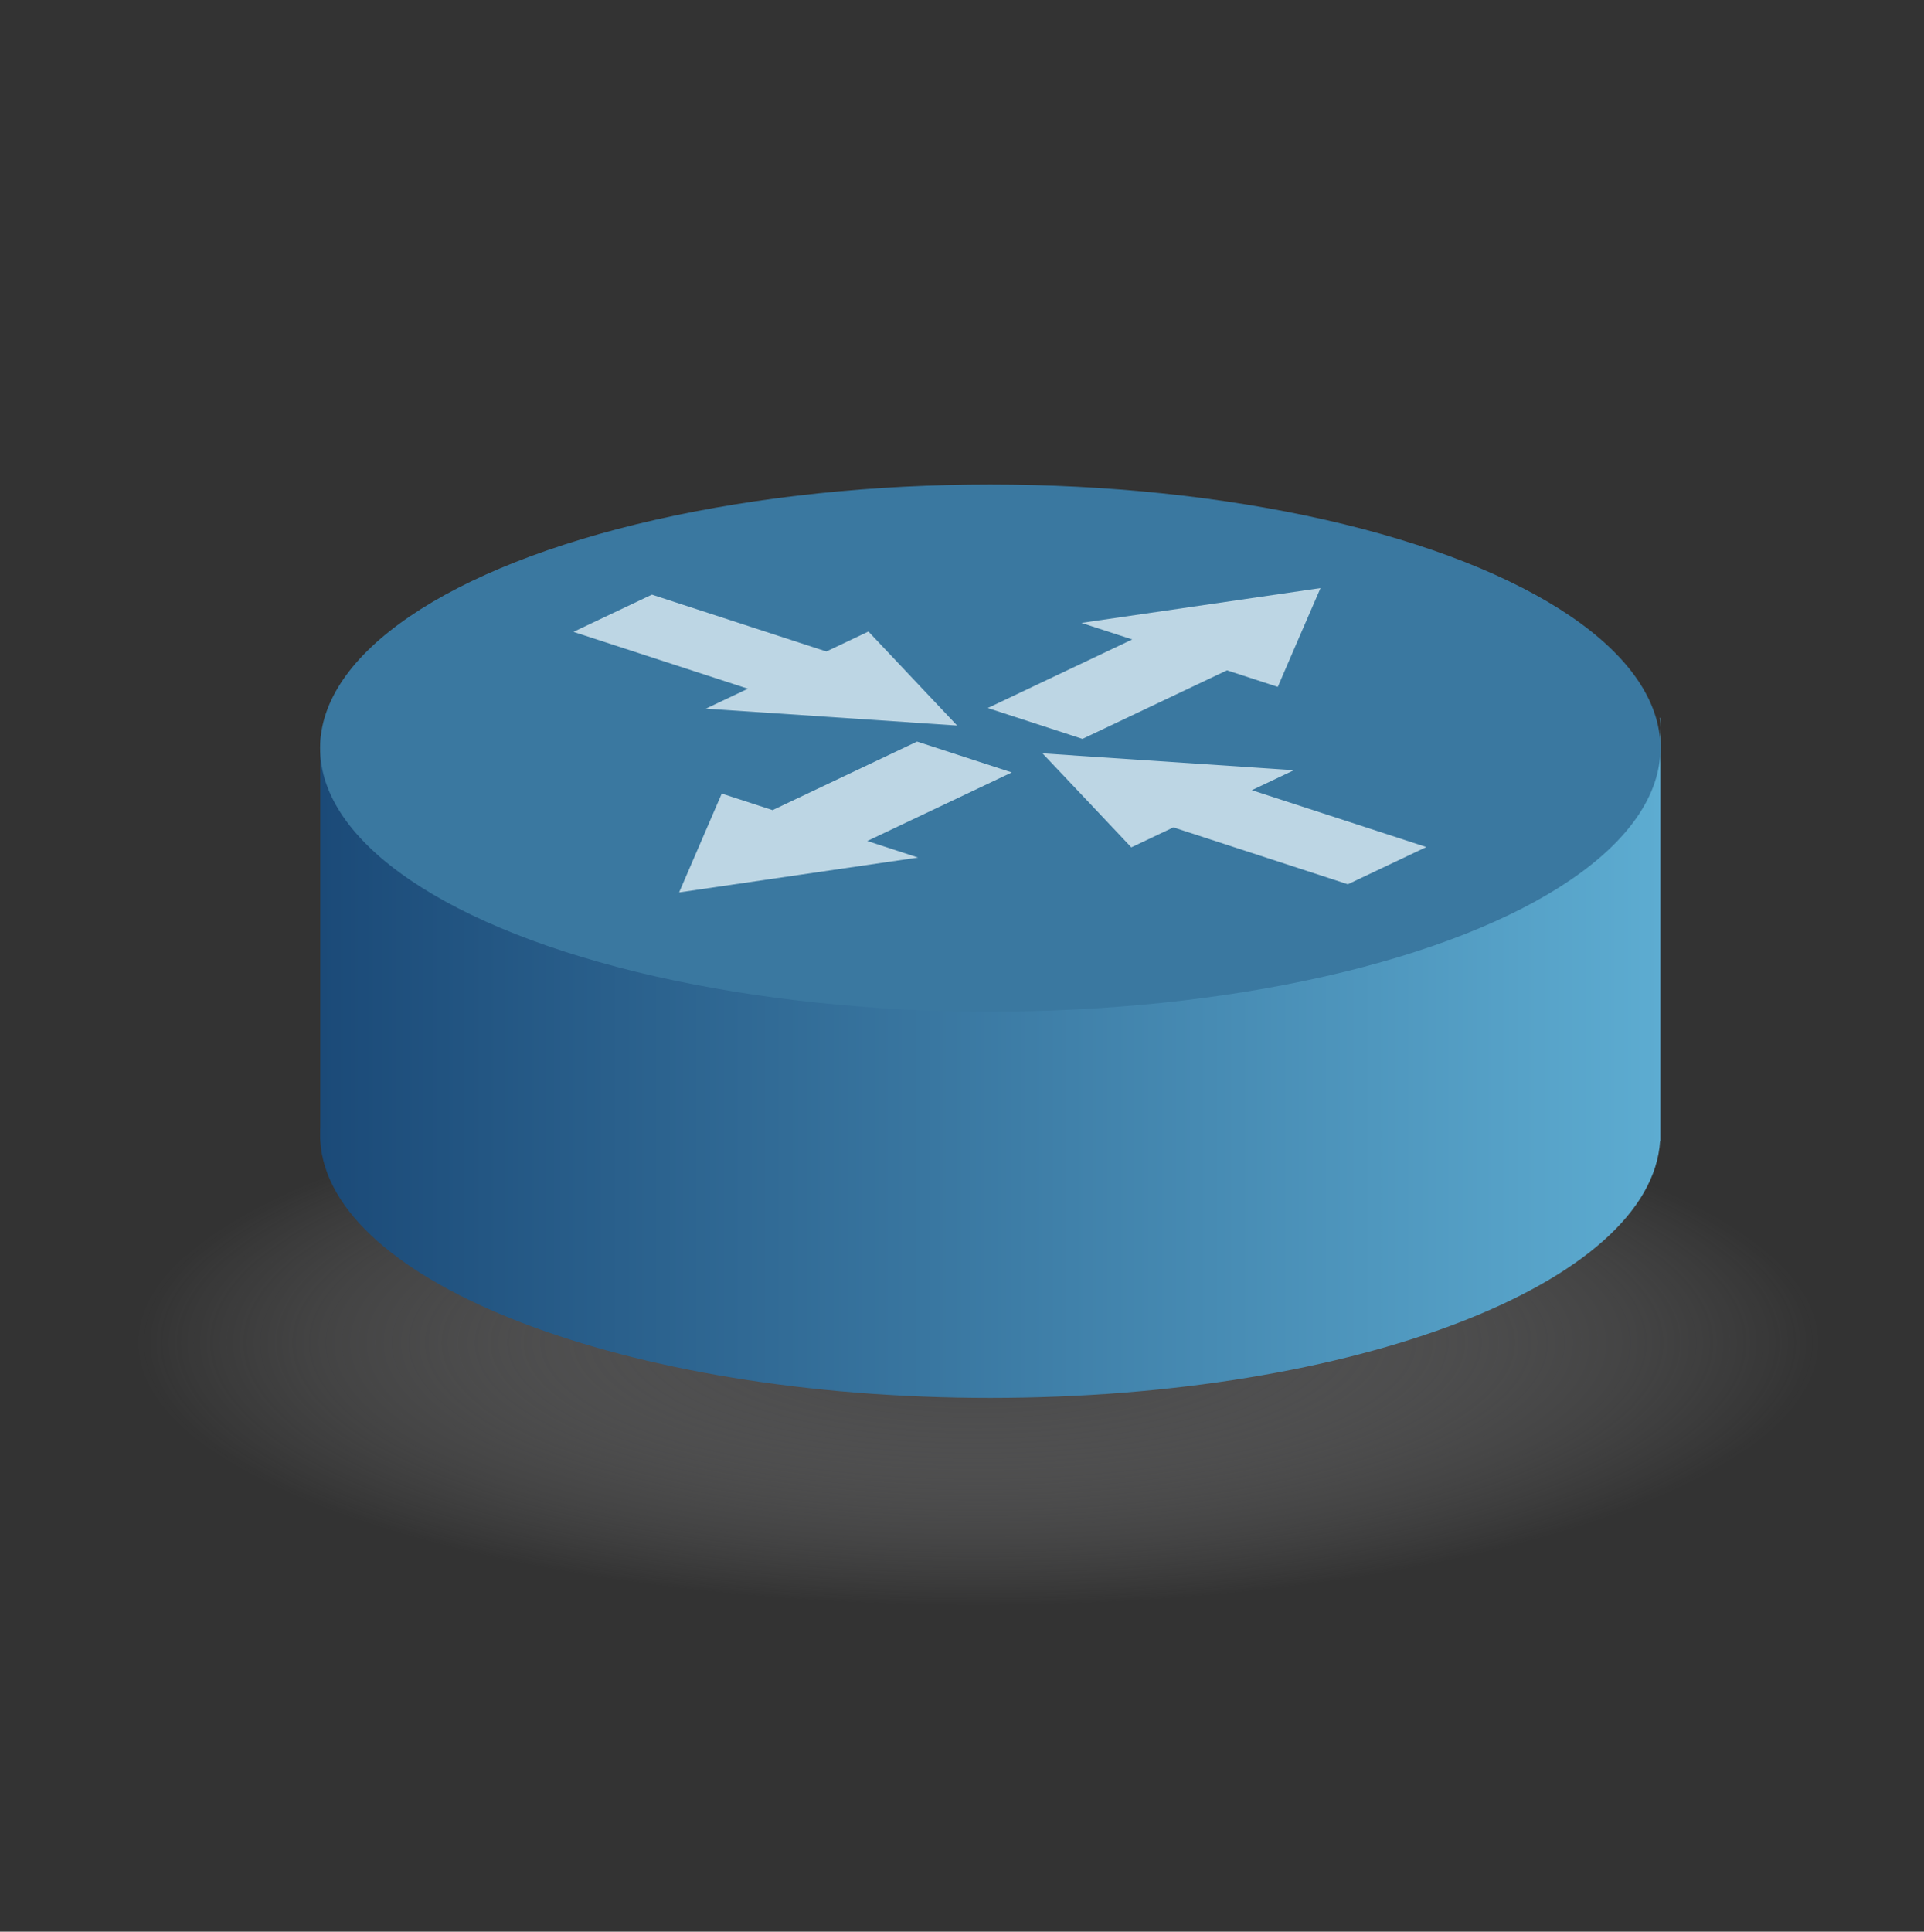 <?xml version="1.0" encoding="UTF-8" standalone="no"?>
<!-- Created with Inkscape (http://www.inkscape.org/) -->

<svg
   xmlns:dc="http://purl.org/dc/elements/1.1/"
   xmlns:cc="http://creativecommons.org/ns#"
   xmlns:rdf="http://www.w3.org/1999/02/22-rdf-syntax-ns#"
   xmlns:svg="http://www.w3.org/2000/svg"
   xmlns="http://www.w3.org/2000/svg"
   xmlns:xlink="http://www.w3.org/1999/xlink"
   xmlns:sodipodi="http://sodipodi.sourceforge.net/DTD/sodipodi-0.dtd"
   xmlns:inkscape="http://www.inkscape.org/namespaces/inkscape"
   width="159.28pt"
   height="159.89pt"
   id="svg13653"
   sodipodi:version="0.32"
   inkscape:version="0.92.1 r15371"
   sodipodi:docname="hicn-router.svg"
   version="1.0"
   inkscape:export-filename="/home/jordan/repos/vicn/www/img/hicn-router.png"
   inkscape:export-xdpi="600"
   inkscape:export-ydpi="600">
  <rect width="100%" height="100%" fill="#333333" stroke="none"/>
  <defs
     id="defs13655">
    <linearGradient
       id="linearGradient12828">
      <stop
         id="stop12830"
         offset="0"
         style="stop-color:#484849;stop-opacity:1;" />
      <stop
         style="stop-color:#434344;stop-opacity:1;"
         offset="0"
         id="stop12862" />
      <stop
         id="stop12832"
         offset="1"
         style="stop-color:#8f8f90;stop-opacity:0;" />
    </linearGradient>
    <radialGradient
       inkscape:collect="always"
       xlink:href="#linearGradient12828"
       id="radialGradient13651"
       cx="328.571"
       cy="602.719"
       fx="328.571"
       fy="602.719"
       r="147.143"
       gradientTransform="matrix(1,0,0,0.177,-1.31839e-15,495.927)"
       gradientUnits="userSpaceOnUse" />
    <linearGradient
       id="linearGradient12001">
      <stop
         style="stop-color:#1b4a78;stop-opacity:1;"
         offset="0"
         id="stop12003" />
      <stop
         style="stop-color:#5dacd1;stop-opacity:1;"
         offset="1"
         id="stop12005" />
    </linearGradient>
    <linearGradient
       inkscape:collect="always"
       xlink:href="#linearGradient12001"
       id="linearGradient13633"
       gradientUnits="userSpaceOnUse"
       gradientTransform="matrix(0.471,0,0,0.471,118.878,123.518)"
       x1="175.719"
       y1="737.016"
       x2="470.001"
       y2="737.016" />
    <radialGradient
       inkscape:collect="always"
       xlink:href="#linearGradient12828"
       id="radialGradient13688"
       gradientUnits="userSpaceOnUse"
       gradientTransform="matrix(0.632,0,0,0.198,80.129,414.384)"
       cx="328.571"
       cy="602.719"
       fx="328.571"
       fy="602.719"
       r="147.143" />
    <linearGradient
       inkscape:collect="always"
       xlink:href="#linearGradient12001"
       id="linearGradient13690"
       gradientUnits="userSpaceOnUse"
       gradientTransform="matrix(0.503,0,0,0.503,126.803,131.753)"
       x1="175.719"
       y1="737.016"
       x2="470.001"
       y2="737.016" />
  </defs>
  <sodipodi:namedview
     id="base"
     pagecolor="#ffffff"
     bordercolor="#666666"
     borderopacity="1.0"
     inkscape:pageopacity="0.0"
     inkscape:pageshadow="2"
     inkscape:zoom="3.7478892"
     inkscape:cx="106.18667"
     inkscape:cy="106.59333"
     inkscape:document-units="px"
     inkscape:current-layer="layer1"
     inkscape:window-width="1280"
     inkscape:window-height="949"
     inkscape:window-x="0"
     inkscape:window-y="25"
     showgrid="false"
     inkscape:window-maximized="0" />
  <g
     inkscape:label="Capa 1"
     inkscape:groupmode="layer"
     id="layer1">
    <g
       id="g13678"
       transform="translate(-179.81,-385.524)">
      <ellipse
         id="path13641"
         style="fill:url(#radialGradient13688);fill-opacity:1;stroke:none;stroke-width:0.84;stroke-miterlimit:4;stroke-dasharray:none;stroke-opacity:1"
         cx="287.81"
         cy="533.527"
         rx="93.005"
         ry="29.086" />
      <path
         id="path13626"
         d="m 215.16,464.754 v 0.314 c 0.006,-0.104 0.022,-0.21 0.032,-0.314 z m 147.865,0 c 0.032,0.352 0.063,0.713 0.063,1.068 v -1.068 z m 0.063,1.068 c -10e-6,16.056 -33.147,29.08 -73.98,29.08 -40.195,10e-6 -72.935,-12.616 -73.948,-28.326 v 43.392 c -0.016,0.249 -0.016,0.488 -0.016,0.738 0,0.24 9.3e-4,0.484 0.016,0.723 0.972,15.724 33.727,28.373 73.948,28.373 40.221,0 72.976,-12.649 73.948,-28.373 h 0.032 v -0.534 c 0.001,-0.063 0,-0.126 0,-0.189 0,-0.063 0.001,-0.126 0,-0.189 z"
         style="fill:url(#linearGradient13690);fill-opacity:1;stroke:none;stroke-width:1.067;stroke-miterlimit:4;stroke-dasharray:none;stroke-opacity:1"
         inkscape:connector-curvature="0" />
      <ellipse
         id="path11090"
         style="fill:#3a78a0;fill-opacity:1;stroke:none;stroke-width:0.749;stroke-miterlimit:4;stroke-dasharray:none;stroke-opacity:1"
         cx="289.116"
         cy="468.084"
         rx="73.973"
         ry="29.086" />
      <g
         transform="matrix(0.85,0.277,-0.704,0.334,472.75,142.11)"
         style="fill:#f2fdff;fill-opacity:0.712"
         id="g13565">
        <path
           style="fill:#f2fdff;fill-opacity:0.712;stroke:none;stroke-width:1.067;stroke-miterlimit:4;stroke-dasharray:none;stroke-opacity:1"
           d="m 350.581,632.347 -6.377,11.043 -6.377,11.043 h 6.597 v 22.657 h 12.301 v -22.657 h 6.597 l -6.377,-11.043 z"
           id="path13507"
           inkscape:connector-curvature="0" />
        <path
           style="fill:#f2fdff;fill-opacity:0.712;stroke:none;stroke-width:1.067;stroke-miterlimit:4;stroke-dasharray:none;stroke-opacity:1"
           d="m 350.581,732.917 -6.377,-11.043 -6.377,-11.043 h 6.597 v -22.657 h 12.301 v 22.657 h 6.597 l -6.377,11.043 z"
           id="path13509"
           inkscape:connector-curvature="0" />
        <path
           style="fill:#f2fdff;fill-opacity:0.712;stroke:none;stroke-width:1.067;stroke-miterlimit:4;stroke-dasharray:none;stroke-opacity:1"
           d="m 355.997,682.479 11.043,-6.377 11.043,-6.377 v 6.597 h 22.657 v 12.301 h -22.657 v 6.597 l -11.043,-6.377 z"
           id="path13511"
           inkscape:connector-curvature="0" />
        <path
           style="fill:#f2fdff;fill-opacity:0.712;stroke:none;stroke-width:1.067;stroke-miterlimit:4;stroke-dasharray:none;stroke-opacity:1"
           d="m 344.914,682.479 -11.043,-6.377 -11.043,-6.377 v 6.597 h -22.657 v 12.301 h 22.657 v 6.597 l 11.043,-6.377 z"
           id="path13513"
           inkscape:connector-curvature="0" />
      </g>
    </g>
  </g>
</svg>
